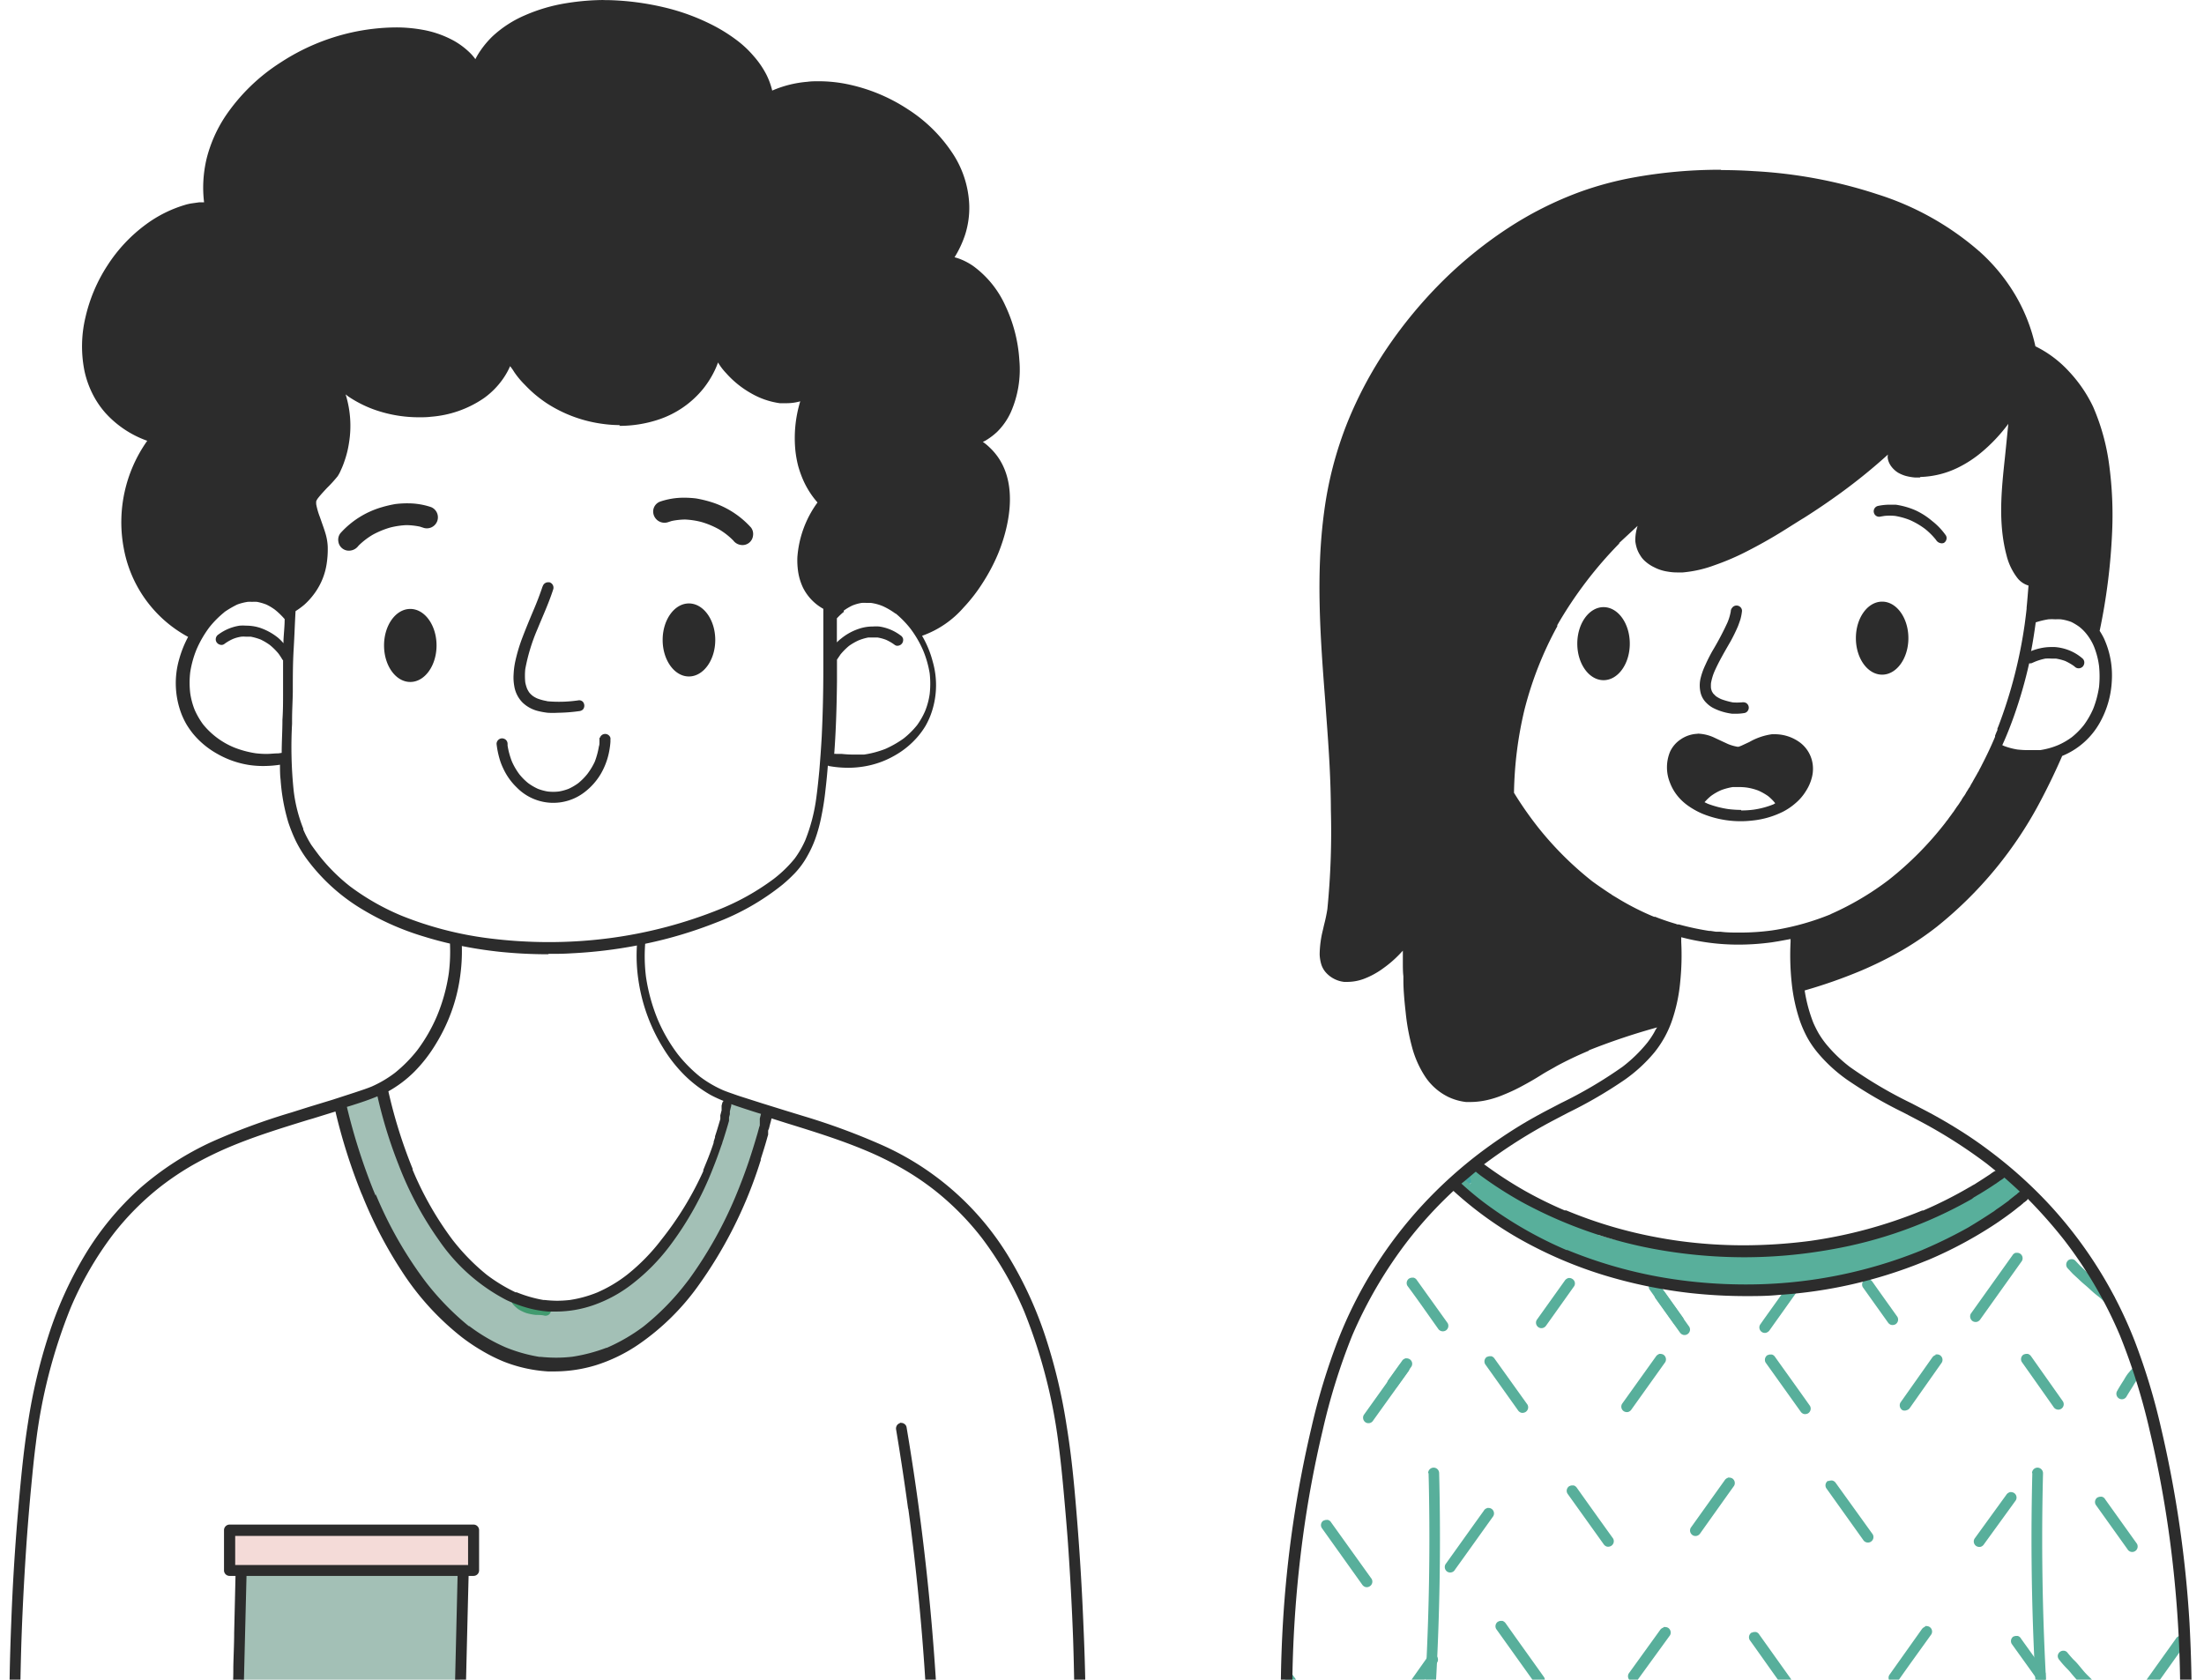 <svg width="143" height="109" fill="none" xmlns="http://www.w3.org/2000/svg"><g clip-path="url(#clip0)"><path d="M24.527 70.752a.378.378 0 00-.261.103l-.2.178-.082.049-.343.11-.138.04a5.12 5.12 0 00-.425.138c-.131.048-.258.108-.378.178a.762.762 0 00-.261.227.933.933 0 00-.09.426c.013.184.046.366.097.543.061.22.123.439.199.652.075.213.206.522.323.783l.11.24c.144.35.254.646.357.941l.103.33.199.577.103.288c.069.172.13.343.192.522s.179.508.275.762c.106.286.227.566.364.838l.274.598.097.213c.144.295.288.583.453.865l.24.446c.083.145.158.296.248.44.164.275.33.556.515.824.185.268.288.405.44.611l.061.083.11.144c.165.227.33.453.508.687l.392.446.233.268c.213.247.44.48.687.687.247.206.37.322.563.48l.165.138c.268.22.515.419.783.597l.432.282.378.24.22.151c.206.138.405.275.625.399.297.165.61.301.934.405l.185.062.543.165c.269.08.541.146.817.199l.447.096c.15.027.302.048.453.062h.11c.267.034.535.055.803.075h.234c.463-.01.924-.072 1.373-.185.388-.08.77-.19 1.14-.33l.598-.22a2.4 2.4 0 00.364-.15l.419-.241.535-.282c.197-.102.385-.219.564-.35l.233-.158c.151-.096.302-.192.447-.302.274-.2.535-.412.796-.632.496-.418.955-.878 1.374-1.373.215-.246.408-.51.577-.79l.061-.096c.152-.255.31-.509.481-.75l.069-.088c.185-.237.352-.487.501-.749l.46-.845c.154-.3.326-.592.515-.872.176-.262.34-.532.488-.81.289-.562.546-1.14.77-1.73l.143-.4.145-.398c.075-.206.137-.418.206-.638v-.096l.048-.165c.068-.234.137-.46.192-.687l.144-.529.041-.172.09-.322.089-.316c.041-.172.082-.344.117-.515v-.22c.033-.147.056-.296.068-.447.001-.109-.015-.218-.048-.322a.81.81 0 00-.33-.42 1.203 1.203 0 00-.46-.178l-.267-.055h-.13a1.36 1.36 0 00-.234-.04h-.138a.929.929 0 01-.185-.049l-.124-.055h-.123a.37.37 0 00-.186.048.535.535 0 00-.165.165c-.031.055-.059.113-.082.172a3.436 3.436 0 00-.151.563v.226c-.041.186-.082.371-.13.557a9.07 9.07 0 01-.24.741c-.09.24-.138.44-.193.687v.103a5.478 5.478 0 01-.158.577c-.055.151-.117.295-.172.433l-.096.24-.103.247-.103.254v.049c-.293.69-.633 1.36-1.017 2.005l-.288.501c-.096.172-.185.337-.288.502a9.274 9.274 0 01-.584.879c-.206.26-.433.515-.653.755-.22.24-.24.289-.357.44-.116.15-.199.24-.295.357-.096.117-.337.357-.515.535l-.227.227-.096.096-.247.248a5.471 5.471 0 01-.316.267l-.446.33a7.939 7.939 0 01-.454.275 9.166 9.166 0 01-.343.178l-.234.117-.33.158c-.167.067-.339.123-.514.165a5.35 5.35 0 00-.687.26h-.117c-.198.057-.4.099-.604.124l-.398.07-.234.04c-.365.035-.732.05-1.099.048H34.41a1.167 1.167 0 01-.206-.061l-.357-.193a4.714 4.714 0 00-.316-.178l-.192-.096a4.698 4.698 0 01-.488-.255l-.377-.226c-.158-.096-.316-.206-.474-.316l-.096-.076-1.01-.686a3.563 3.563 0 01-.323-.323l-.172-.179-.137-.137a4.563 4.563 0 01-.357-.37c-.09-.131-.165-.269-.247-.406a5.686 5.686 0 00-.206-.323l-.076-.11c-.123-.178-.24-.364-.364-.556a8.87 8.87 0 00-.474-.687l-.192-.268c-.117-.158-.24-.316-.343-.48l-.193-.31a11.613 11.613 0 01-.302-.487c-.096-.165-.172-.282-.247-.426l-.247-.426-.055-.089a7.593 7.593 0 01-.399-.735c-.034-.09-.075-.22-.123-.35l-.09-.254c-.089-.248-.185-.502-.288-.749-.103-.247-.13-.309-.2-.467l-.143-.309c-.09-.213-.179-.419-.275-.632l-.034-.075a14.054 14.054 0 01-.44-1.181 6.02 6.02 0 01-.144-.502v-.117a2.492 2.492 0 00-.062-.24.63.63 0 00-.062-.117 1.59 1.59 0 00.13-.11l.063-.055a.329.329 0 00.103-.247.37.37 0 00-.103-.268.35.35 0 00-.254-.103" fill="#A3C0B6"/><path d="M33.303 84.164a.364.364 0 000 .502c.097.105.203.201.316.288.163.105.339.19.522.254.206.062.418.103.632.124.185 0 .378 0 .57.048a.364.364 0 00.227-.041.337.337 0 00.164-.213.351.351 0 00-.034-.275.336.336 0 00-.213-.165c-.24-.04-.48-.048-.728-.075a2.749 2.749 0 01-.529-.138l-.192-.11a1.9 1.9 0 01-.206-.199.332.332 0 00-.247-.11.378.378 0 00-.261.11" fill="#419A6F"/><path d="M16.01 101.911a.351.351 0 00-.26.117.348.348 0 00-.104.247V109.747a.94.94 0 000 .13.59.59 0 00.268.467c.125.101.258.191.399.268.114.066.224.14.33.22.178.144.356.288.528.44.172.151.357.288.536.425l.11.083.068.048c.143.115.295.218.453.309.097.055.2.096.296.144l.185.089.083.048a.552.552 0 00.096.172c.042.049.088.095.137.138l.062.054.172.158c.116.11.24.213.364.309l.123.097c.22.171.44.35.687.515.343.261.687.529 1.01.817l.185.144.069.062.062.048c.066.063.137.12.212.172.1.082.218.141.344.171h.123c.041.007.083.007.124 0l.13-.034a1.84 1.84 0 00.385-.192c.225-.154.438-.324.639-.508l.302-.255c.247-.178.515-.336.776-.487l.453-.268.213-.151.083-.055.316-.213.233-.144c.132-.076.26-.159.385-.247l.089-.055c.309-.22.639-.447.934-.687l.282-.24.274-.248.33-.268.268-.199.26-.199c.096-.071.194-.138.296-.199.08-.047.155-.1.227-.158a.72.72 0 00.206-.398c.058-.32.088-.644.089-.969v-.982-1.044-.535-.378-.996-1.215V103.14v-.309-.412a.401.401 0 00-.2-.378.892.892 0 00-.288-.062l-.542-.041h-.831c-.323 0-.646 0-.969.035H24.61c-.33 0-.687-.042-.99-.083a6.349 6.349 0 00-.803-.048h-.165c-.199 0-.391 0-.59.048h-4.457c-.282 0-.563 0-.838.041h-.378a.47.47 0 00-.378-.24" fill="#A3C0B6"/><path d="M29.224 99.335h-.879c-.385 0-.77 0-1.16.035H18.516l-1.421-.104H15.81a.934.934 0 00-.274.076.273.273 0 00-.09 0 .391.391 0 00-.398.35 7.253 7.253 0 000 1.285v.075c-.01.105-.01.211 0 .316a.37.37 0 00.165.254c.08.054.172.085.268.089.129.028.26.044.391.048h.13c.213 0 .433 0 .646-.048l.35-.041H30a.685.685 0 00.268-.055.489.489 0 00.275-.494 1.62 1.62 0 000-.179v-.213-.906a.69.69 0 00-.048-.213.522.522 0 00-.152-.172.603.603 0 00-.254-.103 1.528 1.528 0 00-.295-.055h-.583" fill="#F4DBD8"/><path d="M58.391 92.358a.324.324 0 00-.206.158.384.384 0 00-.04.274c.287 1.722.548 3.446.782 5.172v-.09a158.515 158.515 0 011.428 20.411h.687a159.253 159.253 0 00-2.225-25.678.336.336 0 00-.158-.213.344.344 0 00-.178-.055.274.274 0 00-.103 0M35.199 38.068a19.907 19.907 0 01-.59 1.545c-.214.508-.468 1.12-.687 1.69-.212.544-.38 1.104-.502 1.675a5.08 5.08 0 00-.096.783c-.017.25-.003.502.041.749.061.41.251.79.543 1.085.284.27.635.46 1.016.55.204.05.41.087.618.11.215.013.431.013.646 0 .46-.006.918-.04 1.373-.104a.438.438 0 00.255-.103.377.377 0 00.096-.254.391.391 0 00-.096-.254.341.341 0 00-.255-.096 8.605 8.605 0 01-2.142.055h.096a3.047 3.047 0 01-.653-.172 1.636 1.636 0 01-.302-.171 1.524 1.524 0 01-.213-.206 1.796 1.796 0 01-.144-.248 2.319 2.319 0 01-.123-.425 4.406 4.406 0 010-.852c.166-.897.433-1.773.796-2.61.35-.858.742-1.703 1.024-2.589a.364.364 0 00-.255-.44h-.089a.364.364 0 00-.343.261l-.014.021zm-1.12 5.288zm.694 1.964h.048-.048zM26.62 44.256c.942 0 1.704-1.065 1.704-2.37 0-1.305-.762-2.369-1.703-2.369-.941 0-1.703 1.058-1.703 2.37 0 1.311.762 2.369 1.703 2.369zM44.697 43.899c-.941 0-1.703-1.065-1.703-2.37 0-1.304.762-2.369 1.703-2.369.94 0 1.71 1.058 1.71 2.37 0 1.311-.77 2.369-1.71 2.369zM26.436 32.663a6.096 6.096 0 00-.79.048c-.297.051-.59.12-.879.206-1.032.3-1.96.883-2.678 1.683a.687.687 0 00-.138.522.688.688 0 00.804.604c.19-.029.362-.13.48-.281l.042-.048c.269-.264.569-.494.892-.687.37-.204.762-.366 1.168-.481a5.247 5.247 0 011.03-.151c.293.004.585.037.872.096l.213.069a.716.716 0 00.522-1.333 4.739 4.739 0 00-1.51-.247h-.028zm-1.12 1.566h-.075.075zm-1.95 1.078l-.076.076.076-.076zM44.374 32.299c.267-.001.533.015.797.048.297.052.59.12.879.206a5.797 5.797 0 012.678 1.683.688.688 0 01.13.522.686.686 0 01-.803.604.728.728 0 01-.474-.282l-.048-.048a4.544 4.544 0 00-.892-.686 5.425 5.425 0 00-1.168-.481 5.179 5.179 0 00-1.023-.151 4.641 4.641 0 00-.873.096l-.212.069a.735.735 0 01-.986-.682.687.687 0 01.464-.65 4.739 4.739 0 011.51-.248h.021zm1.12 1.566h.082-.082zm1.957 1.078l.069.076-.069-.076zM38.894 47.875v.138a.09.09 0 010 .04v.11c0 .09 0 .18-.035.269-.055.34-.145.673-.267.995a4.454 4.454 0 01-.481.797c-.176.22-.374.42-.59.597-.198.145-.41.27-.633.371a3.306 3.306 0 01-.631.172c-.24.028-.482.028-.722 0a3.307 3.307 0 01-.631-.172 3.625 3.625 0 01-.632-.37 3.724 3.724 0 01-.57-.57 4.252 4.252 0 01-.481-.818 4.953 4.953 0 01-.288-1.05v-.11a.364.364 0 00-.103-.255.384.384 0 00-.255-.103.35.35 0 00-.247.103.355.355 0 00-.11.255c.038.341.107.68.206 1.01.06.2.135.395.227.583.211.46.507.878.872 1.23a3.317 3.317 0 004.416.301c.42-.323.775-.724 1.044-1.18.205-.354.362-.733.467-1.127a5.17 5.17 0 00.158-.969.344.344 0 010-.082v-.151a.357.357 0 00-.687 0l-.027-.014zm-.289 1.593zm-4.944.756v.034-.034zm1.263 1.01h.035-.035zM15.193 105.942c0 .749-.041 1.504-.055 2.253 0 .377 0 .762-.034 1.14v.81a.337.337 0 00.103.254l.178.131.282.219.412.316.934.687 1.696 1.305 3.64 2.795a.364.364 0 00.364 0l4.169-2.891 1.95-1.374.996-.687c.098-.063.192-.131.282-.206a.388.388 0 00.11-.254v-.625c.064-2.706.13-5.414.199-8.124h-.405l-.31-.035-.206 8.626-6.97 4.808-6.724-5.117.206-8.351h-.494l-.22-.034-.103 4.381" fill="#2C2C2C"/><path d="M14.973 98.937h-.082a.364.364 0 00-.357.357v2.623a.36.36 0 00.357.351h15.837a.36.36 0 00.357-.351v-2.623a.364.364 0 00-.357-.357H14.973zm15.398 2.623H15.26v-1.888h15.11v1.888z" fill="#2C2C2C"/><path d="M39.299 0a15.7 15.7 0 00-2.596.213c-.913.149-1.804.412-2.651.783a7.308 7.308 0 00-2.109 1.373 6.07 6.07 0 00-.769.914 4.562 4.562 0 00-.33.556 3.192 3.192 0 00-.432-.488 5.02 5.02 0 00-.927-.686 6.607 6.607 0 00-2.122-.742 9.615 9.615 0 00-1.697-.144 13.81 13.81 0 00-2.891.336 13.962 13.962 0 00-4.553 1.93 12.32 12.32 0 00-3.599 3.496 8.926 8.926 0 00-1.216 2.747 8.294 8.294 0 00-.213 1.47c-.024.458-.008.918.048 1.373h-.329l-.488.069a3.141 3.141 0 00-.44.103 8.18 8.18 0 00-2.492 1.243 10.035 10.035 0 00-2.52 2.678A10.378 10.378 0 005.55 20.57a8.118 8.118 0 00-.076 3.468c.105.507.274.998.501 1.463.23.47.52.906.866 1.298a6.655 6.655 0 002.713 1.806 9.134 9.134 0 00-1.525 6.971 8.2 8.2 0 004.176 5.755 7.068 7.068 0 00-.584 1.463 5.605 5.605 0 00.15 3.53c.093.237.203.467.33.687.134.22.283.432.447.632.431.513.953.943 1.538 1.27a6.008 6.008 0 002.06.728c.314.047.631.07.948.069a7.319 7.319 0 001.072-.083c0 .323 0 .653.04.976.063.93.229 1.852.495 2.747.135.41.296.812.481 1.202.197.4.427.784.687 1.146a12.363 12.363 0 003.365 3.146 17.367 17.367 0 004.327 1.95c.529.165 1.078.31 1.634.44.03.642.004 1.285-.075 1.923a11.544 11.544 0 01-.756 2.747 10.624 10.624 0 01-1.298 2.26 9.13 9.13 0 01-1.449 1.462c-.465.353-.97.65-1.504.886-.302.124-.618.227-.927.33l-.185.062-1.415.46-1.532.467-1.174.37a42.036 42.036 0 00-5.123 1.89A19.361 19.361 0 009.1 77.096a18.908 18.908 0 00-3.64 4.43 24.95 24.95 0 00-2.32 5.165 35.71 35.71 0 00-1.313 5.57c-.316 1.977-.494 3.948-.686 6.18a149.843 149.843 0 00-.412 6.868 162.09 162.09 0 000 13.049h.72a156.78 156.78 0 01-.047-12.211c.075-2.06.192-4.237.35-6.449.082-1.085.171-2.17.275-3.248.103-1.078.185-1.923.302-2.802a34.434 34.434 0 012.252-8.77 22.237 22.237 0 012.747-4.76 17.711 17.711 0 013.139-3.152 18.306 18.306 0 012.06-1.374 23.157 23.157 0 012.335-1.147c1.621-.686 3.283-1.201 5.13-1.771l.289-.083 1.483-.46a36.8 36.8 0 001.697 5.343l.034.069a28.081 28.081 0 002.548 4.91 17.499 17.499 0 003.942 4.34c.417.318.852.61 1.305.873.44.262.9.491 1.374.687a9.36 9.36 0 002.884.645h.495a9.26 9.26 0 002.602-.398 10.465 10.465 0 002.816-1.374 15.664 15.664 0 003.791-3.715 28.437 28.437 0 004.01-7.919l.049-.158.048-.137v-.076c.158-.494.31-.975.44-1.456l.04-.13v-.192c0-.069 0-.117.042-.165l.041-.158.041-.165.055-.199.042-.179.975.31c1.847.57 3.51 1.091 5.13 1.771.802.333 1.582.716 2.335 1.147.718.41 1.407.868 2.06 1.374a17.952 17.952 0 013.139 3.152 22.235 22.235 0 012.747 4.76 34.432 34.432 0 012.253 8.77c.116.886.206 1.772.302 2.815.096 1.044.192 2.164.275 3.249.157 2.211.274 4.381.35 6.449.137 4.12.123 8.159-.048 11.984h.72c.193-4.121.2-8.413 0-12.815-.089-2.253-.226-4.554-.411-6.868-.186-2.315-.357-4.169-.687-6.181a35.706 35.706 0 00-1.312-5.57 25.287 25.287 0 00-2.321-5.164 18.33 18.33 0 00-8.296-7.431 43.318 43.318 0 00-5.124-1.896l-1.167-.357-1.525-.474-1.421-.453-.186-.062c-.309-.11-.625-.213-.927-.336a7.49 7.49 0 01-1.504-.88 9.178 9.178 0 01-1.45-1.47 10.566 10.566 0 01-1.297-2.252 11.869 11.869 0 01-.756-2.747 10.833 10.833 0 01-.054-2.156 27.88 27.88 0 004.6-1.374 15.85 15.85 0 004.307-2.459c.281-.234.55-.484.803-.748.314-.331.584-.7.804-1.099.21-.366.387-.75.529-1.147.158-.448.284-.907.377-1.373.125-.6.219-1.205.282-1.814.062-.515.11-1.037.151-1.558a.138.138 0 00.083.04c.408.073.821.11 1.236.11.322 0 .643-.025.961-.075a5.864 5.864 0 002.06-.721 5.55 5.55 0 001.539-1.278c.164-.197.313-.406.446-.624.127-.22.237-.45.33-.687a5.536 5.536 0 00.144-3.523 6.55 6.55 0 00-.686-1.656 6.414 6.414 0 002.699-1.84c.459-.489.87-1.02 1.229-1.587.373-.576.697-1.182.968-1.813.46-1.085 1.8-4.807-.515-6.984a3.742 3.742 0 00-.44-.364c.083-.03.161-.068.234-.117.246-.15.476-.326.687-.522.377-.371.682-.809.9-1.291a6.868 6.868 0 00.549-3.379 9.658 9.658 0 00-.907-3.523 6.477 6.477 0 00-2.094-2.582 4.12 4.12 0 00-.824-.44 4.075 4.075 0 00-.378-.123c.287-.461.518-.955.687-1.47a5.753 5.753 0 00.267-1.896 6.545 6.545 0 00-1.16-3.495 9.773 9.773 0 00-2.83-2.747A11.278 11.278 0 0055.15 5.5a9.251 9.251 0 00-2.025-.227c-.248 0-.495 0-.742.035a7.177 7.177 0 00-2.28.57 4.85 4.85 0 00-.371-1.023A5.907 5.907 0 0048.9 3.64a6.77 6.77 0 00-1.133-1.058 10.72 10.72 0 00-1.374-.872 13.942 13.942 0 00-3.29-1.23 17.546 17.546 0 00-3.646-.473h-.35L39.298 0zm.872 27.636a8.04 8.04 0 002.527-.398 6.27 6.27 0 002.94-2.026 6.13 6.13 0 00.728-1.161c.084-.172.157-.348.22-.529.147.248.322.478.521.687.467.528 1.02.974 1.635 1.319.571.33 1.2.547 1.854.638h.426c.304.001.607-.04.9-.123a8.192 8.192 0 00-.31 3.248c.036.308.091.613.166.913.09.331.204.655.343.969.233.522.543 1.006.92 1.435a6.868 6.868 0 00-1.305 3.544c-.014.33.005.662.055.989.056.345.16.68.31.996.29.58.75 1.058 1.318 1.373v3.922a90.6 90.6 0 01-.103 4.354c-.041.748-.096 1.49-.158 2.239-.055.563-.11 1.12-.186 1.682-.12.963-.362 1.907-.72 2.81a6.307 6.307 0 01-.687 1.194 8.113 8.113 0 01-1.374 1.333 15.665 15.665 0 01-3.386 1.916 29.314 29.314 0 01-7.266 1.923 30.23 30.23 0 01-3.949.254 30.99 30.99 0 01-3.99-.261 22.811 22.811 0 01-5.542-1.45 15.521 15.521 0 01-3.276-1.854l-.055-.04a11.913 11.913 0 01-2.02-2.013c-.178-.234-.35-.467-.507-.687-.2-.317-.375-.65-.522-.996v-.061a9.726 9.726 0 01-.625-2.473 27.505 27.505 0 01-.103-4.333V46.7c0-.611.04-1.216.048-1.82 0-.914 0-1.827.055-2.747.055-.92.075-1.649.123-2.473.197-.125.385-.262.563-.412.257-.23.487-.488.687-.769a4.347 4.347 0 00.77-1.902 6.19 6.19 0 00.068-1.106 3.526 3.526 0 00-.165-.913c-.068-.227-.15-.447-.233-.687l-.11-.316a4.647 4.647 0 01-.24-.831 1.712 1.712 0 010-.192.83.83 0 01.123-.213c.179-.227.378-.44.577-.653.243-.238.473-.49.687-.755.084-.125.155-.259.213-.399.086-.183.162-.37.226-.563.14-.394.242-.801.303-1.215a6.867 6.867 0 00-.22-3.139l.178.137c.508.341 1.054.62 1.628.831.949.344 1.95.518 2.96.516.254 0 .515 0 .776-.035a6.991 6.991 0 003.434-1.209 5.18 5.18 0 001.243-1.263c.177-.255.33-.526.453-.81.097.122.187.25.268.384.202.296.432.572.687.824.439.467.932.88 1.47 1.23a8.778 8.778 0 003.557 1.304c.38.055.763.082 1.147.083l-.055.048zM15.31 39.263c.245-.098.5-.167.762-.206a1.89 1.89 0 01.282 0c.107-.007.215-.007.322 0 .204.04.404.097.598.172.198.093.387.206.563.336.229.184.44.389.632.611 0 .474-.055.914-.076 1.374v.192a3.045 3.045 0 00-.364-.364 3.834 3.834 0 00-1.167-.639 2.94 2.94 0 00-.9-.137 2.725 2.725 0 00-.412 0 3.07 3.07 0 00-1.373.57.371.371 0 00-.177.357.364.364 0 00.046.138.392.392 0 00.33.185c.061 0 .121-.02.171-.055.179-.134.373-.247.577-.336.173-.07.352-.118.536-.145.094-.006.188-.006.282 0h.322c.216.042.427.102.632.179.212.1.415.22.605.357.206.166.394.352.563.556.086.117.166.239.24.364.015.03.036.056.062.076V44.936c0 .59 0 1.181-.041 1.772 0 .72-.048 1.435-.048 2.15l-.234.034h-.069c-.185 0-.44.034-.686.034-.23 0-.46-.015-.687-.041-.47-.07-.93-.192-1.374-.364a5.083 5.083 0 01-2.06-1.525 5.094 5.094 0 01-.529-.913 4.805 4.805 0 01-.295-1.092 5.728 5.728 0 010-1.374c.08-.514.22-1.016.419-1.497a7.12 7.12 0 01.824-1.415 6.281 6.281 0 011.003-1.002l-.076.048c.264-.186.542-.352.831-.495h.048l-.082.007zm39.427.37c.18-.133.374-.248.577-.343.19-.076.389-.132.591-.164.108-.008.215-.008.323 0h.281c.267.037.528.108.776.213.302.138.587.308.852.508l-.055-.062c.356.292.681.622.968.982.34.445.623.93.845 1.442.2.48.343.983.426 1.497.048.439.048.88 0 1.319-.054.394-.158.78-.31 1.147-.139.315-.312.614-.514.893-.255.314-.542.6-.859.851-.375.27-.778.5-1.201.687a6.342 6.342 0 01-1.374.364h-.687c-.25 0-.5-.014-.748-.041h-.378a.234.234 0 00-.124 0c.103-1.374.158-2.87.179-4.69v-1.43l.233-.343c.168-.202.354-.388.557-.556.193-.135.397-.252.61-.35.203-.082.412-.145.626-.186h.611c.183.03.362.079.536.145.204.09.397.203.577.336.05.037.11.056.171.055a.379.379 0 00.323-.185.398.398 0 00.041-.282.385.385 0 00-.171-.213 3.01 3.01 0 00-1.374-.57 2.61 2.61 0 00-.405 0 2.75 2.75 0 00-.9.144 3.62 3.62 0 00-1.167.639c-.098.075-.19.158-.275.247v-1.559c.133-.144.276-.279.426-.405h.034l-.02-.09zM35.57 61.9c.494 0 .989 0 1.483-.034a30.362 30.362 0 004.272-.509c-.048.764-.013 1.531.103 2.288.227 1.53.762 3 1.573 4.32a9.307 9.307 0 001.373 1.771c.52.522 1.11.97 1.751 1.332.268.14.543.267.825.378a.247.247 0 00-.09.145l-.041.157v.316c-.017.05-.03.1-.041.151l-.041.151a.573.573 0 000 .104v.151c-.103.343-.2.686-.31 1.016l-.034.103v.069l-.09.281v.069c-.157.474-.329.934-.514 1.374l-.158.391V75.999a21.005 21.005 0 01-2.713 4.443 12.885 12.885 0 01-2.211 2.266c-.606.476-1.27.87-1.978 1.175a7.784 7.784 0 01-1.758.48c-.274.03-.55.047-.824.049a7.901 7.901 0 01-.804-.049h-.082a8.463 8.463 0 01-1.738-.5h-.076a10.796 10.796 0 01-1.854-1.127 13.732 13.732 0 01-2.19-2.225l-.049-.062a21.238 21.238 0 01-2.582-4.533v-.069a31.877 31.877 0 01-1.573-5.027 7.669 7.669 0 001.697-1.284 9.524 9.524 0 001.373-1.772 11.42 11.42 0 001.003-2.06c.269-.729.46-1.484.57-2.253a11.68 11.68 0 00.123-2.06c.75.151 1.539.275 2.404.37 1.068.112 2.14.167 3.214.165l-.013-.027zM24.375 77.6l-.144-.344a38.89 38.89 0 01-1.724-5.425l.254-.076.172-.055c.522-.165 1.05-.343 1.559-.556a30.037 30.037 0 001.373 4.45 22.106 22.106 0 002.624 4.904 12.005 12.005 0 004.368 3.867c.431.204.88.371 1.339.5.449.128.909.211 1.374.248h.549a7.417 7.417 0 002.335-.398 8.844 8.844 0 002.665-1.47c.86-.678 1.63-1.463 2.294-2.335a21.053 21.053 0 002.857-5.123c.199-.495.364-.955.521-1.415l.062-.165.035-.13.04-.11c.145-.454.262-.838.372-1.23v-.226l.055-.206v-.186l.055-.233.034-.124a.35.35 0 000-.11c.233.09.474.165.721.248l.165.055c.343.11.687.226 1.044.33l-.076.301V72.997c0 .083-.034.117-.041.158l-.103.378c-.144.495-.288.968-.44 1.435l-.04.124-.097.295a36.509 36.509 0 01-.852 2.253 26.73 26.73 0 01-3.021 5.384l-.165.213a16.296 16.296 0 01-2.802 2.857 11.861 11.861 0 01-2.37 1.374h-.034c-.71.269-1.447.462-2.198.577-.348.04-.7.061-1.05.061a9.955 9.955 0 01-1.01-.054h-.09a10.13 10.13 0 01-2.183-.619 11.531 11.531 0 01-2.349-1.373h-.034a17.47 17.47 0 01-2.802-2.878 25.898 25.898 0 01-3.242-5.686v.103z" fill="#2C2C2C"/><path d="M95.725 75.73a1.81 1.81 0 00-.193.117c-.13.104-.275.186-.412.282-.137.096-.233.158-.336.247-.103.09-.172.165-.255.248a.357.357 0 00.502.5l.288-.274c.213-.144.426-.275.625-.426a.684.684 0 01.151-.096.355.355 0 10-.178-.687.405.405 0 00-.179.048" fill="#44A8A3"/><path d="M129.603 76.548l-.241.213c-.439.33-.892.625-1.373.92l-.543.357-.618.261c-.329.13-.686.275-.975.412l-.364.151-.797.316a4.19 4.19 0 01-.412.158l-.728.275-1.119.385-1.044.35c-.481.158-.955.309-1.442.446l-.344.076-.686.041-.879.082c-.584.062-1.161.145-1.738.22-.577.076-1.202.144-1.799.227a.364.364 0 00-.254.103.366.366 0 00-.103.254c.003.092.039.18.103.247l.048.041h-.042a.332.332 0 00-.212.158.37.37 0 00-.035.282.386.386 0 00.165.213.378.378 0 00.275.034H114.652h-.069l.584-.069a.13.13 0 000 .049.255.255 0 000 .103c-.275 0-.55.04-.817.048-.268.007-.687 0-1.072 0-.384 0-.742 0-1.112-.048l-1.051-.062a63.78 63.78 0 01-2.15-.22l-1.772-.192a25.086 25.086 0 01-2.149-.378 29.724 29.724 0 01-1.003-.268 9.347 9.347 0 01-1.064-.391h-.042l-.734-.31.082.035c-.302-.137-.604-.275-.9-.426-.295-.15-.611-.357-.927-.529-.584-.322-1.202-.59-1.758-.954a18.667 18.667 0 01-.77-.515c-.253-.179-.555-.406-.85-.591a8.981 8.981 0 01-.777-.529l-.783-.59c-.137-.11-.281-.227-.426-.33a.323.323 0 00-.274-.034.335.335 0 00-.213.164.352.352 0 00-.035.275.385.385 0 00.165.213l.165.124-.069-.055.838.638c.267.213.544.413.831.598.296.192.59.385.873.59.281.207.556.399.844.584.289.186.577.35.873.502.295.15.645.322.961.501l.948.536c.329.178.686.336 1.016.48l.309.124c.33.144.687.295 1.003.419.316.124.604.192.906.281.612.165 1.23.289 1.848.399.618.11 1.373.192 2.026.268.316.034.632.062.941.103l1.078.117c.687.082 1.415.116 2.122.157.371 0 .749.035 1.126.042.378.006.687 0 1.079 0 .391 0 .686-.042 1.05-.076l1.058-.117c.364-.048.721-.075 1.085-.13l.948-.158c.529-.096 1.064-.192 1.593-.302l.385-.076c.196-.031.391-.072.584-.123.185-.042.37-.083.549-.138a7.37 7.37 0 00.604-.227l.206-.061c.303-.103.598-.2.893-.316l.92-.357c.323-.138.639-.289.948-.447l.92-.453a20.76 20.76 0 002.445-1.34c.241-.15.371-.274.564-.39l.686-.433c.158-.11.323-.227.495-.337a4.2 4.2 0 00.46-.316.79.79 0 00.192-.281.623.623 0 00-.082-.55 1.53 1.53 0 00-.529-.474.813.813 0 00-.378-.165.687.687 0 00-.426.213l-.02-.027zm-27.258 5.267h.034-.034zm4.807.53h.069-.069z" fill="#58AF9B"/><path d="M95.484 76.109a.35.35 0 00-.048.432.29.29 0 000 .076c0 .075 0 .15-.034.22v.047a.364.364 0 000 .488c.08.077.168.146.26.206l.145.11.261.192.632.488c.405.302.81.604 1.222.886.2.144.392.281.598.412l.432.275.289.178.687.378c.269.153.549.287.838.398a.348.348 0 00.274-.04h.035l.219.095.687.31c.371.164.756.295 1.14.439.385.144.735.247 1.099.364.364.117.687.213 1.023.316.337.103.776.206 1.168.295l.412.082c.227.042.453.09.687.117l.604.076.577.04h.233c.454.11.928.173 1.374.241l.433.069.776.075c.391.042.776.056 1.167.07h1.003c.192 0 .508 0 .769-.063.235-.02.465-.071.687-.15a.682.682 0 00.206-.09.288.288 0 00.082-.076h.577a.366.366 0 00.357-.357.346.346 0 00-.11-.254.397.397 0 00-.247-.103h-.742l-.061-.034h.116c.193 0 .392-.041.577-.082a.263.263 0 00.117-.055h.076c.158 0 .309 0 .467-.035l.48-.041 1.374-.165a.398.398 0 00.247-.103.346.346 0 00.11-.254.349.349 0 00-.11-.247.326.326 0 00-.247-.11l-1.374.165-.48.041c-.165 0-.337.034-.509.034h-.322a.35.35 0 00-.344-.281c-1.044.048-2.06.089-3.125.11h-1.167l-.687-.035h-.996a.413.413 0 00-.165-.103l-.185-.062a1.896 1.896 0 00-.336-.054l-.303-.042-.474-.055-.947-.116c-.577-.096-1.161-.179-1.731-.289l-.591-.117-.94-.274a.444.444 0 000-.09.375.375 0 00-.172-.309 3.389 3.389 0 00-.687-.295l-.433-.151-.92-.275-.879-.281-.137-.041-.33-.124-.151-.124a4.264 4.264 0 00-.474-.302l-.577-.316c-.336-.178-.687-.343-1.023-.522-.337-.178-.749-.391-1.106-.611-.158-.096-.323-.192-.474-.295a7.956 7.956 0 00-.474-.302.364.364 0 00-.433.055l.028-.055zm.481.054l.055.042a.123.123 0 00-.048-.035l-.007-.007zM96.487 88.045a.357.357 0 00-.124.487l2.122 2.98a.39.39 0 00.213.166.384.384 0 00.275-.042.357.357 0 00.13-.487l-2.129-2.974a.391.391 0 00-.213-.165h-.089a.412.412 0 00-.185.048M107.64 87.873a.405.405 0 00-.206.165l-2.191 3.063a.357.357 0 00.124.488.383.383 0 00.274.04.392.392 0 00.213-.164l2.191-3.07a.365.365 0 00-.124-.487.462.462 0 00-.185-.049h-.096M114.686 87.935a.364.364 0 00-.13.487l2.266 3.173a.392.392 0 00.213.165c.093.021.191.006.275-.041a.36.36 0 00.123-.488c-.748-1.057-1.504-2.108-2.259-3.166a.368.368 0 00-.213-.165h-.096a.331.331 0 00-.179.048M125.585 87.935a.403.403 0 00-.22.165l-2.06 2.918a.37.37 0 00.131.495.348.348 0 00.274 0 .356.356 0 00.213-.158l2.061-2.926a.355.355 0 00-.124-.488.332.332 0 00-.179-.047h-.096M131.306 87.894a.359.359 0 00-.13.487 916.29 916.29 0 012.06 2.92.364.364 0 00.354.175.352.352 0 00.257-.533l-2.06-2.919a.412.412 0 00-.22-.165h-.089a.384.384 0 00-.179.049M90.992 88.457a.364.364 0 00-.213.165l-.04.047-2.253 3.153a.364.364 0 00.123.487.356.356 0 00.488-.13l2.3-3.207a.357.357 0 00-.123-.488.405.405 0 00-.179-.048H91" fill="#58AF9B"/><path d="M91.17 88.161a.364.364 0 00-.212.165l-.9 1.257a.357.357 0 00.405.522.384.384 0 00.213-.158l.9-1.264a.351.351 0 00-.13-.487.405.405 0 00-.18-.048h-.095M101.83 96.437a.356.356 0 00-.131.488l2.342 3.275a.389.389 0 00.213.165.383.383 0 00.275-.041.356.356 0 00.13-.487 556.849 556.849 0 01-2.342-3.276.388.388 0 00-.213-.165h-.089a.342.342 0 00-.185.048M112.111 95.901a.392.392 0 00-.213.165l-2.198 3.077a.362.362 0 00.131.488.347.347 0 00.274.034.388.388 0 00.213-.165c.728-1.023 1.463-2.06 2.191-3.077a.358.358 0 00-.124-.487.434.434 0 00-.185-.048h-.089M118.621 96.087a.351.351 0 00-.13.487l2.397 3.359a.358.358 0 00.213.158.348.348 0 00.274-.035.356.356 0 00.131-.487l-2.397-3.331a.37.37 0 00-.22-.158.219.219 0 00-.096 0 .297.297 0 00-.172.048M130.386 96.842a.392.392 0 00-.213.165l-2.06 2.843a.356.356 0 00.123.488.387.387 0 00.275.041.389.389 0 00.213-.165l2.06-2.843a.352.352 0 00-.018-.4.37.37 0 00-.106-.095.435.435 0 00-.185-.048h-.089M85.883 98.669a.35.35 0 00-.124.487l2.617 3.668c.05.078.124.137.213.165a.338.338 0 00.141.007.336.336 0 00.133-.049.356.356 0 00.13-.487L86.37 98.8a.337.337 0 00-.213-.165.232.232 0 00-.096 0 .33.33 0 00-.178.048M96.486 97.872a.34.34 0 00-.213.165c-.83 1.154-1.655 2.315-2.486 3.475a.365.365 0 00.124.488.354.354 0 00.275.034.337.337 0 00.213-.165c.83-1.153 1.655-2.314 2.486-3.475a.357.357 0 00-.124-.487.33.33 0 00-.178-.048h-.097M136.107 97.165a.36.36 0 00-.167.217.36.36 0 00.036.27l2.06 2.885a.36.36 0 00.213.166.357.357 0 00.268-.035.358.358 0 00.131-.488l-2.061-2.884a.328.328 0 00-.213-.165.235.235 0 00-.096 0 .326.326 0 00-.178.048M97.208 105.228a.355.355 0 00-.13.487l2.493 3.489c.05.075.122.133.206.165a.4.4 0 00.281-.041.357.357 0 00.124-.488c-.824-1.16-1.662-2.321-2.486-3.489a.422.422 0 00-.213-.164h-.096a.321.321 0 00-.179.048M107.914 105.626a.387.387 0 00-.212.165l-2.026 2.809a.362.362 0 00.123.487.37.37 0 00.282.035.381.381 0 00.213-.165l2.06-2.836a.364.364 0 00-.131-.488.398.398 0 00-.178-.048h-.096M113.656 105.942a.356.356 0 00-.13.488c.735 1.023 1.456 2.06 2.184 3.063a.401.401 0 00.22.165.338.338 0 00.267-.042.325.325 0 00.106-.089.335.335 0 00.072-.261.35.35 0 00-.047-.13l-2.184-3.063a.359.359 0 00-.213-.165h-.096a.399.399 0 00-.179.048M124.898 105.571a.42.42 0 00-.213.165l-2.101 2.96a.357.357 0 00.123.488.372.372 0 00.282 0 .375.375 0 00.206-.165c.687-.982 1.408-1.971 2.115-2.96a.357.357 0 00-.309-.536h-.096M130.653 106.189a.362.362 0 00-.166.217.362.362 0 00.036.271c.591.824 1.181 1.641 1.765 2.465.047.08.123.139.213.165a.345.345 0 00.22 0v-.371-.371c-.529-.748-1.065-1.49-1.601-2.238a.333.333 0 00-.213-.165h-.089a.427.427 0 00-.185.048M141.395 106.169a.34.34 0 00-.213.165l-2.253 3.152a.36.36 0 00-.047.132.362.362 0 00.071.265.343.343 0 00.107.09.34.34 0 00.268.035.378.378 0 00.219-.165l2.246-3.152a.346.346 0 00.042-.27.352.352 0 00-.344-.266h-.096M83.376 108.263v.962l1.044 1.449a.338.338 0 00.213.165.348.348 0 00.38-.123.35.35 0 00.018-.399l-1.593-2.232a1.943 1.943 0 000 .199M92.847 107.35a.39.39 0 00-.213.165l-2.06 2.912a.364.364 0 00.13.487.354.354 0 00.488-.13l2.06-2.905a.358.358 0 00-.13-.488.353.353 0 00-.179-.055h-.096M101.734 82.949a.392.392 0 00-.213.165l-1.813 2.54a.357.357 0 00.257.534.352.352 0 00.141-.011.383.383 0 00.213-.158l1.813-2.548a.335.335 0 00.041-.267.348.348 0 00-.165-.214.359.359 0 00-.185-.055h-.089M91.446 82.956a.357.357 0 00-.13.487c.686.92 1.325 1.848 1.991 2.782a.364.364 0 00.488.123.357.357 0 00.13-.487l-1.992-2.782a.364.364 0 00-.212-.164h-.097a.33.33 0 00-.178.048M107.53 83.752a.356.356 0 00-.131.488l1.587 2.218c.05.078.125.136.213.165a.35.35 0 00.274-.034.36.36 0 00.167-.217.36.36 0 00-.036-.27l-1.587-2.226a.414.414 0 00-.212-.165h-.097a.331.331 0 00-.178.048M116.183 83.313a.39.39 0 00-.212.165l-1.498 2.094-.274.392a.356.356 0 00.13.487.331.331 0 00.268.035.41.41 0 00.22-.165l.268-.378.597-.838.893-1.257a.349.349 0 00.038-.266.354.354 0 00-.162-.214.342.342 0 00-.178-.055h-.096" fill="#58AF9B"/><path d="M107.145 83.19a.359.359 0 00-.123.487l1.559 2.19c.053.078.13.135.219.165a.352.352 0 00.275-.034.355.355 0 00.124-.488l-1.559-2.19a.399.399 0 00-.22-.165h-.089a.443.443 0 00-.186.048M120.998 83.052a.355.355 0 00-.169.216.365.365 0 00-.009.14.365.365 0 00.047.131l1.621 2.273a.391.391 0 00.213.165c.093.02.19.009.275-.034a.359.359 0 00.13-.488c-.542-.762-1.085-1.517-1.621-2.28a.447.447 0 00-.219-.165h-.055a.332.332 0 00-.179.048M130.784 81.3a.364.364 0 00-.213.165l-2.699 3.784a.372.372 0 00.131.495.376.376 0 00.274.034.391.391 0 00.213-.165l2.692-3.777a.357.357 0 00-.123-.487.345.345 0 00-.186-.049h-.089zM138.38 88.766c0 .034-.062.075-.096.116l-.2.234-.034.041c-.09.126-.173.256-.247.392-.151.233-.302.473-.44.72a.356.356 0 00.131.488.347.347 0 00.39-.026.333.333 0 00.09-.104c.138-.234.282-.46.426-.687.069-.123.151-.247.227-.364.069-.082.144-.165.213-.254l-.035.048.062-.076a.36.36 0 00.1-.25.36.36 0 00-.1-.25.37.37 0 00-.395-.079.33.33 0 00-.113.078M134.163 81.816a.357.357 0 000 .501c.117.124.226.247.343.364l.378.35c.22.22.467.406.687.612.219.206.35.316.535.46.184.14.354.296.509.467a.351.351 0 00.254.106.353.353 0 00.254-.106.368.368 0 00.103-.247.387.387 0 00-.103-.255 3.055 3.055 0 00-.488-.453 11.257 11.257 0 01-.542-.46c-.179-.158-.474-.385-.687-.597l-.378-.358c-.13-.123-.247-.254-.371-.384a.318.318 0 00-.24-.103.37.37 0 00-.261.103M133.621 107.226a.35.35 0 00-.11.247.388.388 0 00.11.255c.116.15.24.294.37.432.103.11.213.213.31.33.096.117.343.412.521.604.179.193.316.316.474.488.158.172.364.412.564.597a.355.355 0 00.496-.004.358.358 0 00.012-.497c-.199-.185-.371-.391-.55-.584-.178-.192-.322-.323-.48-.487-.158-.165-.344-.406-.516-.605-.171-.199-.206-.219-.309-.323a7.69 7.69 0 01-.391-.453.318.318 0 00-.254-.103.346.346 0 00-.247.103zM92.689 95.6c.19 7.608-.136 15.222-.976 22.787h.687c.84-7.565 1.166-15.179.975-22.788a.357.357 0 10-.714 0M131.862 95.6a167.27 167.27 0 00.976 22.787h.686a168.404 168.404 0 01-.968-22.788.364.364 0 00-.357-.357.358.358 0 00-.357.357" fill="#58AF9B"/><path d="M112.399 39.428a.348.348 0 00-.103.247c-.045.253-.119.5-.22.735a18.808 18.808 0 01-.975 1.84c-.165.296-.316.591-.453.9-.141.294-.25.603-.323.92a2.042 2.042 0 000 .825c.054.277.194.532.398.727.114.116.244.215.385.296.167.09.342.165.522.226.243.082.494.14.748.172h.357c.157-.005.313-.021.467-.048a.342.342 0 00.213-.165.354.354 0 00-.13-.487.42.42 0 00-.275-.035h-.041a3.566 3.566 0 01-.543 0 4.772 4.772 0 01-.741-.206 2.03 2.03 0 01-.357-.199l-.172-.172a1.76 1.76 0 01-.089-.15 1.438 1.438 0 01-.055-.193 2.484 2.484 0 010-.323c.045-.257.118-.508.219-.748.303-.687.687-1.333 1.065-1.992.174-.317.332-.642.474-.975.055-.151.11-.296.158-.453.046-.17.078-.342.096-.516a.328.328 0 00-.103-.254.346.346 0 00-.254-.103.34.34 0 00-.247.103l-.021.028zm-.694 5.961h.041-.041zM110.16 47.621h-.061a2.06 2.06 0 00-1.058.364 1.934 1.934 0 00-.687.804 2.655 2.655 0 000 2.012 3.093 3.093 0 00.495.858c.218.266.475.497.762.687.266.18.549.334.845.46a6.556 6.556 0 003.214.446 5.722 5.722 0 002.026-.583c.286-.148.554-.33.796-.543.272-.228.504-.5.687-.803.158-.244.278-.51.357-.79a2.24 2.24 0 00.083-.865 2.118 2.118 0 00-.797-1.456 2.748 2.748 0 00-1.655-.564h-.199a4.075 4.075 0 00-1.463.502l-.515.24-.179.069h-.089a2.897 2.897 0 01-.597-.172l-.461-.213-.48-.226a2.748 2.748 0 00-1.058-.24l.034.013zm2.809 4.938a6.967 6.967 0 01-.844-.055 6.494 6.494 0 01-1.319-.343l-.213-.103a3.77 3.77 0 01.412-.399c.213-.157.443-.288.687-.391.238-.087.484-.152.735-.193h.439c.161.002.322.013.481.035.256.039.507.106.749.199.216.097.423.214.618.35.172.138.329.295.467.467l-.11.069c-.421.17-.862.288-1.312.35-.262.033-.526.05-.79.048M104.041 44.14c.941 0 1.703-1.059 1.703-2.37 0-1.312-.762-2.37-1.703-2.37-.941 0-1.703 1.065-1.703 2.37 0 1.305.762 2.37 1.703 2.37zM122.117 43.782c-.941 0-1.703-1.058-1.703-2.37 0-1.311.762-2.369 1.703-2.369.941 0 1.703 1.065 1.703 2.37 0 1.305-.762 2.369-1.703 2.369zM122.996 32.752c.442.063.874.186 1.284.364.387.18.747.411 1.072.687a4.403 4.403 0 01.899.941.337.337 0 01.035.268.357.357 0 01-.165.22.365.365 0 01-.268 0 .412.412 0 01-.22-.165l-.034-.048a4.548 4.548 0 00-.687-.687 4.983 4.983 0 00-1.009-.59 4.633 4.633 0 00-.948-.262 3.429 3.429 0 00-.687 0l-.254.042a.35.35 0 01-.433-.255.36.36 0 01.038-.268.36.36 0 01.216-.164 3.67 3.67 0 01.77-.083h.425" fill="#2C2C2C"/><path d="M111.657 11.016a31.397 31.397 0 00-5.631.495c-1.168.21-2.316.515-3.434.913a22.995 22.995 0 00-4.808 2.417 27.308 27.308 0 00-4.264 3.476 29.257 29.257 0 00-3.53 4.278 26.031 26.031 0 00-2.562 4.808 24.08 24.08 0 00-1.511 5.782c-.556 4.073-.247 8.241.062 12.238l.075 1.051c.172 2.26.289 4.162.296 6.113a51.244 51.244 0 01-.227 6.407 10.32 10.32 0 01-.213 1.017l-.082.357a6.866 6.866 0 00-.206 1.559c.007.218.042.435.103.645.068.222.188.424.35.59.302.312.703.508 1.133.557h.268a3.103 3.103 0 001.003-.192c.45-.17.876-.401 1.263-.687a7.37 7.37 0 001.079-.934l.199-.213v.845c0 .192 0 .543.034.81v.268c0 .625.069 1.374.151 2.102.074.747.21 1.486.405 2.211.178.685.466 1.337.852 1.93a3.805 3.805 0 001.518 1.332c.358.168.74.277 1.133.323h.33c.316-.004.63-.039.94-.103.41-.085.811-.212 1.196-.378.425-.171.84-.368 1.243-.59.398-.213.79-.44 1.181-.687.391-.247.687-.391.996-.577a23.53 23.53 0 012.06-.982l.055-.048a42.343 42.343 0 014.409-1.477c-.055.071-.103.147-.144.227l-.062.117c-.138.24-.294.47-.467.686a9.447 9.447 0 01-1.566 1.518 28.49 28.49 0 01-4.004 2.363l-.604.316c-.838.432-1.6.858-2.315 1.305-.714.446-1.497.982-2.204 1.51a28.918 28.918 0 00-3.874 3.496 27.76 27.76 0 00-5.494 8.818 41.385 41.385 0 00-1.696 5.598 74.042 74.042 0 00-1.854 12.698 82.707 82.707 0 00-.117 6.827c0 1.037.082 2.142.158 3.289.041.543.082 1.085.13 1.621s.09.879.145 1.312h.727c-.089-.79-.15-1.58-.212-2.321-.062-.742-.103-1.505-.145-2.26a72.12 72.12 0 01-.075-4.732c.041-3.122.27-6.239.687-9.333a70.928 70.928 0 011.284-6.916 40.48 40.48 0 011.91-6.133 28.588 28.588 0 013.625-6.18 27.06 27.06 0 012.947-3.215 23.686 23.686 0 004.292 3.118 27.606 27.606 0 005.419 2.335c1.859.57 3.767.965 5.7 1.181 1.161.126 2.328.19 3.495.193.687 0 1.45 0 2.191-.076a30.028 30.028 0 009.334-2.122l.082-.034.33-.13a27.143 27.143 0 004.374-2.357l.069-.048.062-.04.275-.193.109-.076c.337-.24.625-.453.907-.687l.062-.047.103-.076.069-.062.068-.055.062-.062.062-.04.062-.049.061-.048a.28.28 0 00.076-.11c.842.852 1.636 1.75 2.376 2.692a28.092 28.092 0 013.606 6.181 40.862 40.862 0 011.93 6.181c.528 2.212.961 4.54 1.284 6.916.417 3.094.646 6.211.687 9.333 0 1.587 0 3.18-.083 4.732a79.91 79.91 0 01-.137 2.26 42.946 42.946 0 01-.227 2.307h.728c.076-.446.117-.886.151-1.325.035-.44.096-1.078.131-1.621.082-1.147.13-2.253.165-3.29.055-2.335 0-4.635-.117-6.826a74.758 74.758 0 00-1.854-12.699c-.433-1.903-1-3.773-1.697-5.597a28.083 28.083 0 00-5.494-8.818 28.951 28.951 0 00-3.873-3.496 27.176 27.176 0 00-2.205-1.51 32.176 32.176 0 00-2.314-1.306l-.605-.316a27.859 27.859 0 01-4.004-2.362 9.404 9.404 0 01-1.559-1.51 6.123 6.123 0 01-.473-.688 7.948 7.948 0 01-.323-.645 9.748 9.748 0 01-.57-2.116 32.696 32.696 0 003.66-1.284c.914-.388 1.804-.83 2.665-1.325a20.02 20.02 0 002.232-1.511 25.862 25.862 0 006.813-8.303c.481-.916.927-1.848 1.339-2.795l.206-.09a4.928 4.928 0 002.198-2.005 6.13 6.13 0 00.817-2.795 5.773 5.773 0 00-.515-2.747 4.703 4.703 0 00-.275-.481 39.325 39.325 0 00.811-6.456c.062-1.422 0-2.847-.186-4.258a14.058 14.058 0 00-1.051-3.832 8.989 8.989 0 00-1.545-2.266 7.342 7.342 0 00-2.198-1.655 11.264 11.264 0 00-1.291-3.304 11.958 11.958 0 00-2.294-2.809 18.5 18.5 0 00-6.661-3.75 30.904 30.904 0 00-8.036-1.504 32.22 32.22 0 00-2.115-.068l-.007-.02zm12.939 19.937a5.915 5.915 0 002.425-.598 7.58 7.58 0 001.559-1.016 10.696 10.696 0 001.723-1.833c-.068.686-.144 1.456-.219 2.177-.227 2.115-.454 4.271.109 6.373a3.93 3.93 0 00.735 1.497c.181.212.42.368.687.447-.041.467-.075.954-.124 1.428v.076c-.034.316-.075.631-.116.947a30.57 30.57 0 01-1.717 6.682l-.062.145v.103l-.055.117-.096.24v.075a24.533 24.533 0 01-.845 1.8l-.089.178-.035.062-.061.117-.042.09-.054.082-.062.116-.035.062-.075.13-.103.18-.062.116-.041.069-.062.103-.034.068-.042.083-.068.09-.062.109-.041.062-.069.11-.034.068-.069.11-.041.055-.076.11-.055.09-.048.089-.055.075-.061.096-.069.103-.083.11-.048.069-.068.103-.048.069-.062.096-.062.075-.062.09-.055.075-.068.09-.055.075-.062.09-.062.075-.069.09-.048.068a21.463 21.463 0 01-3.667 3.695 18.629 18.629 0 01-3.729 2.204l-.062.034a16.628 16.628 0 01-3.482.99l-.302.047c-.683.092-1.372.138-2.061.138-.432 0-.858 0-1.27-.055h-.295l-.364-.055h-.09a17.79 17.79 0 01-1.957-.419h-.096l-.11-.041c-.405-.117-.81-.254-1.222-.412l-.097-.041h-.075l-.186-.076c-.685-.293-1.35-.63-1.991-1.01l-.103-.061-.09-.055-.137-.083-.103-.061-.117-.07-.068-.054-.103-.062-.124-.082c-.35-.234-.687-.467-.989-.687a21.491 21.491 0 01-3.379-3.331l-.144-.179-.138-.178c-.51-.66-.985-1.348-1.421-2.06a24.72 24.72 0 01.687-5.42 23.016 23.016 0 012.122-5.383v-.076a26.293 26.293 0 014.066-5.343l-.09.048 1.236-1.147c-.104.32-.155.653-.151.989.019.16.054.32.103.474a1.9 1.9 0 00.22.453c.087.148.199.28.33.392.167.148.355.273.556.37.277.145.577.243.886.289.206.037.415.056.625.055h.357a7.906 7.906 0 002.06-.467 16.17 16.17 0 002.178-.941 31.85 31.85 0 002.025-1.133c.543-.33 1.086-.687 1.621-1.01a44.672 44.672 0 002.383-1.62 36.562 36.562 0 003.05-2.48.675.675 0 000 .316c.04.167.115.324.219.46.119.158.266.293.433.399.152.087.313.156.481.206.206.057.418.094.632.11h.309l.027-.035zm7.184 11.311c.117-.604.213-1.215.302-1.875.269-.089.544-.155.824-.199.149-.01.298-.01.447 0 .116-.006.233-.006.35 0 .235.03.465.088.687.172.182.09.357.196.522.316.176.139.335.297.473.474.198.249.36.524.481.817.159.4.268.817.323 1.243.047.457.047.917 0 1.374a6.477 6.477 0 01-.378 1.414 5.532 5.532 0 01-.604 1.051 4.95 4.95 0 01-.776.783 4.566 4.566 0 01-.886.515 4.85 4.85 0 01-1.181.33H131.567c-.23-.001-.459-.015-.687-.041a4.59 4.59 0 01-.851-.227l-.117-.055c.261-.563.515-1.202.755-1.875.398-1.124.729-2.27.989-3.434h.062a.296.296 0 00.165-.04l.144-.063c.222-.091.452-.16.687-.206.126-.007.252-.007.378 0h.295c.208.034.413.086.611.158.192.09.376.195.55.316l.061.048a.352.352 0 00.254.11.377.377 0 00.261-.103.394.394 0 00.11-.295.342.342 0 00-.11-.234 3.004 3.004 0 00-.892-.542 3.139 3.139 0 00-.914-.206h-.24c-.231 0-.461.026-.687.075a3.681 3.681 0 00-.591.179l-.02.02zm-30.198 36.283h-.068a26.619 26.619 0 01-2.555-1.257 26.221 26.221 0 01-2.596-1.683l-.076-.048a33.403 33.403 0 014.471-2.836l.996-.522a28.822 28.822 0 003.667-2.136 9.951 9.951 0 001.917-1.765 6.856 6.856 0 001.146-2.074c.274-.803.451-1.635.529-2.48a16.9 16.9 0 00.069-2.623v-.302c1.217.321 2.47.483 3.729.48a16.017 16.017 0 002.15-.15l.432-.069.783-.144v.185a16.9 16.9 0 00.069 2.624c.083.843.26 1.675.529 2.479.134.386.3.76.494 1.12.188.337.407.656.653.954a9.945 9.945 0 001.916 1.765 28.706 28.706 0 003.654 2.129l1.009.529a32.38 32.38 0 014.423 2.809l.556.446-.082.035-.062.04-.062.042-.062.041-.082.062c-.323.213-.604.398-.893.577l-.103.069-.165.089-.096.062-.103.054a27.508 27.508 0 01-2.98 1.505h-.069a30.215 30.215 0 01-7.294 1.977 33.756 33.756 0 01-4.258.282 31.153 31.153 0 01-4.12-.268 28.505 28.505 0 01-1.532-.247 28.898 28.898 0 01-5.899-1.751h-.035zm.131 2.575h-.076a25.818 25.818 0 01-5.446-3.159 20.34 20.34 0 01-1.373-1.154l.199-.158.735-.618c.096.09.206.172.322.261.833.61 1.703 1.17 2.603 1.676a29.017 29.017 0 008.654 3.083c1.894.349 3.815.528 5.741.536h.131a31.812 31.812 0 005.535-.494 28.289 28.289 0 009.203-3.29l.137-.11.089-.048.076-.048.117-.069.096-.055.089-.055c.337-.206.618-.384.9-.576l.089-.055.062-.049.075-.048.069-.054.096-.062.124-.083.089-.075c.337.302.687.61 1.01.92a.167.167 0 00-.09.055l-.054.041-.062.062-.138.103-.068.055-.062.048-.096.076-.103.082-.055.055-.433.316-.227.158-.123.082-.11.083-.069.055-.068.04c-.557.372-1.065.688-1.601 1.01-.903.504-1.831.963-2.781 1.374l-.082.034-.138.062a30.224 30.224 0 01-11.49 2.225 32.003 32.003 0 01-4.203-.281 29.485 29.485 0 01-7.293-1.944v-.007z" fill="#2C2C2C"/></g><defs><clipPath id="clip0"><path fill="#fff" d="M0 0h143v109H0z"/></clipPath></defs></svg>